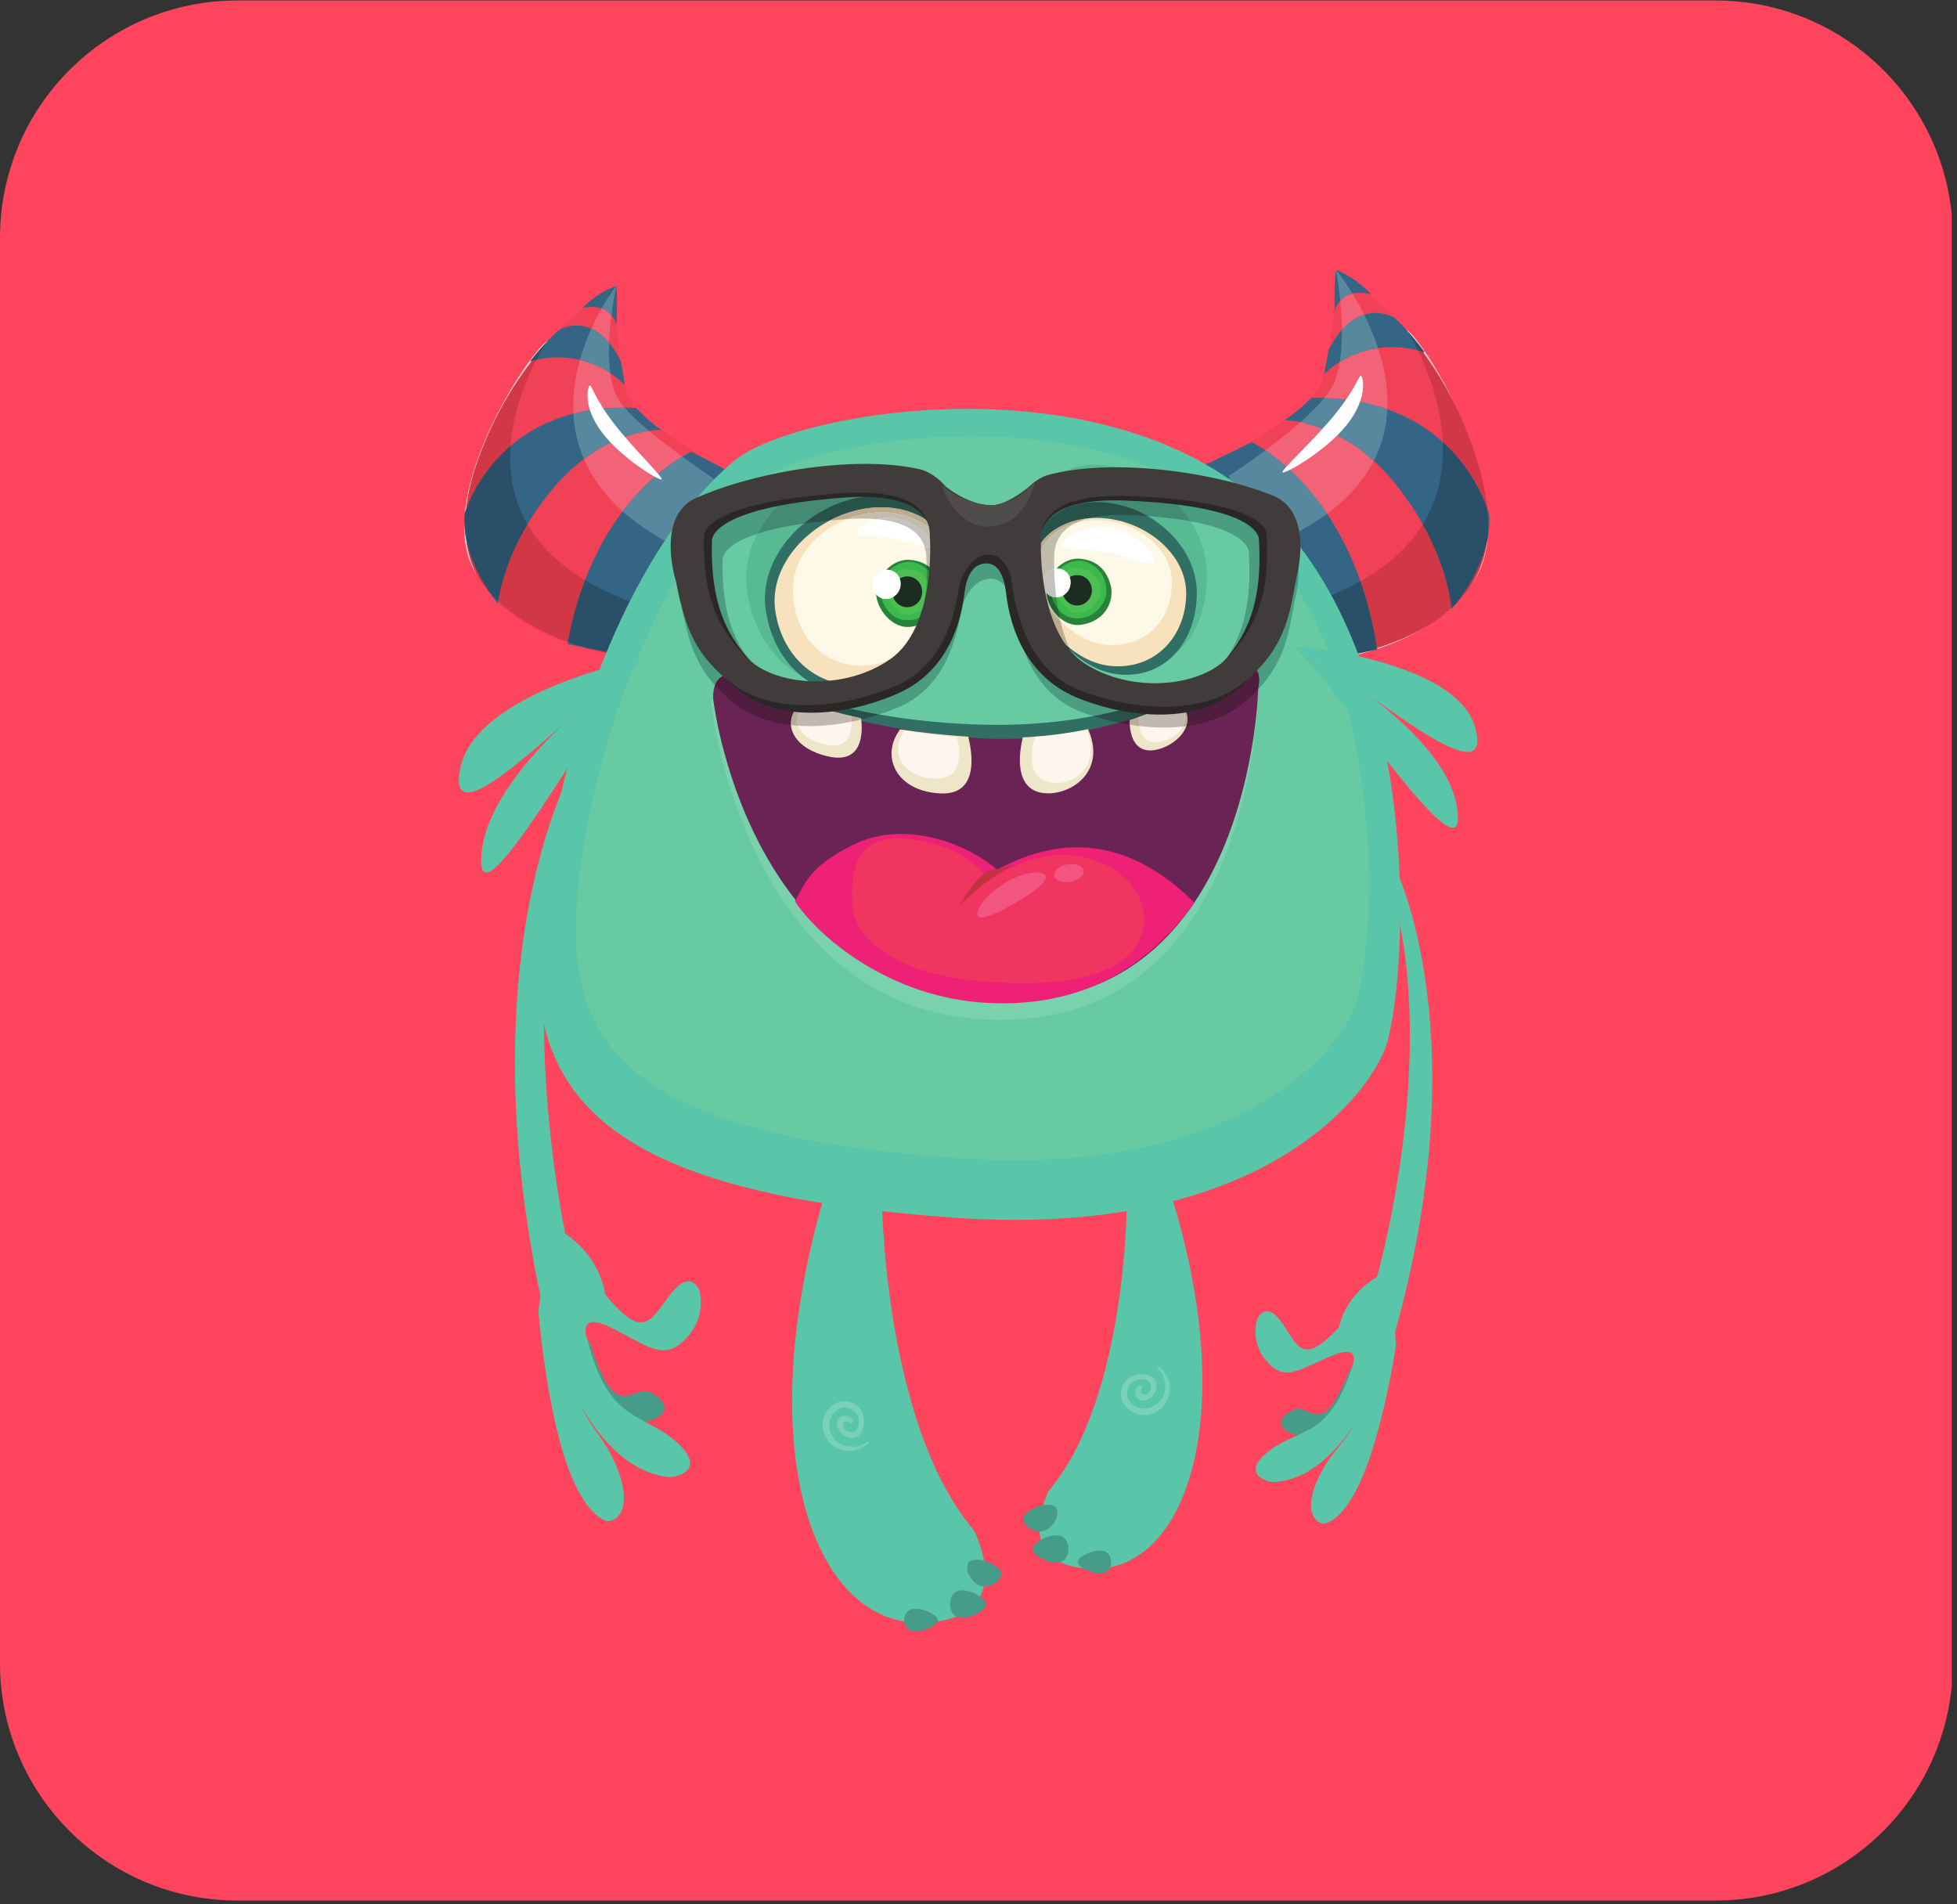<svg xmlns="http://www.w3.org/2000/svg" xmlns:xlink="http://www.w3.org/1999/xlink" width="626" zoomAndPan="magnify" viewBox="0 0 469.5 456.75" height="609" preserveAspectRatio="xMidYMid meet" version="1.2"><rect x="0" y="0" width="469.5" height="456.75" fill="#333333" stroke="none"/><defs><clipPath id="9d6309d966"><path d="M 0 0.117 L 469 0.117 L 469 455.898 L 0 455.898 Z M 0 0.117 "/></clipPath><clipPath id="70b37bcb9b"><path d="M 56.938 0.117 L 411.566 0.117 C 443.012 0.117 468.504 25.609 468.504 57.059 L 468.504 398.961 C 468.504 430.406 443.012 455.898 411.566 455.898 L 56.938 455.898 C 25.492 455.898 0 430.406 0 398.961 L 0 57.059 C 0 25.609 25.492 0.117 56.938 0.117 Z M 56.938 0.117 "/></clipPath><clipPath id="96353d06cd"><path d="M 308 95.223 L 357.32 95.223 L 357.32 146.18 L 308 146.18 Z M 308 95.223 "/></clipPath><clipPath id="2e24d731c6"><path d="M 320 64.715 L 329 64.715 L 329 75 L 320 75 Z M 320 64.715 "/></clipPath><clipPath id="d101f429e4"><path d="M 320 64.715 L 325 64.715 L 325 73 L 320 73 Z M 320 64.715 "/></clipPath><clipPath id="5b8d2848ae"><path d="M 216.941 385.719 L 225.062 385.719 L 225.062 391.367 L 216.941 391.367 Z M 216.941 385.719 "/></clipPath></defs><g id="62240b6566"><g clip-rule="nonzero" clip-path="url(#9d6309d966)"><g clip-rule="nonzero" clip-path="url(#70b37bcb9b)"><path style=" stroke:none;fill-rule:nonzero;fill:#ff445d;fill-opacity:1;" d="M 0 0.117 L 468.242 0.117 L 468.242 455.898 L 0 455.898 Z M 0 0.117 "/></g></g><path style=" stroke:none;fill-rule:nonzero;fill:#f04156;fill-opacity:1;" d="M 171.488 112.125 C 171.676 110.777 154.324 102.059 151.117 95.961 C 147.91 89.863 147.512 68.918 147.512 68.918 C 147.512 68.918 126.184 79.562 115.113 109.168 C 104.047 138.777 120.727 151.84 149.641 157.871 C 149.641 157.871 167.867 138 171.488 112.125 "/><path style=" stroke:none;fill-rule:nonzero;fill:#346584;fill-opacity:1;" d="M 165.891 108.359 C 165.891 108.359 142.719 118.133 136.133 154.508 L 159.879 159.34 C 159.879 159.34 177.223 144.117 181.02 116.266 L 165.891 108.359 "/><path style=" stroke:none;fill-rule:nonzero;fill:#346584;fill-opacity:1;" d="M 158.637 103.113 C 158.637 103.113 144.895 102.609 132.711 117.125 C 120.523 131.641 119.473 144.844 119.473 144.844 C 119.473 144.844 110.602 134.508 111.477 123.277 C 111.477 123.277 118.824 96.215 152.648 97.855 C 152.648 97.855 155.648 101.16 158.637 103.113 "/><path style=" stroke:none;fill-rule:nonzero;fill:#346584;fill-opacity:1;" d="M 149.891 92.367 C 149.25 91.691 140.77 82.848 127.184 86.695 C 127.184 86.695 131.637 81.016 134.348 79.02 C 134.348 79.02 142.988 74.125 149.027 86.863 L 149.891 92.367 "/><path style=" stroke:none;fill-rule:nonzero;fill:#346584;fill-opacity:1;" d="M 147.891 78.098 C 147.891 78.098 147.094 72.391 139.695 73.879 C 139.695 73.879 142.836 70.453 147.828 68.574 C 147.828 68.574 148.223 70.75 147.891 78.098 "/><path style=" stroke:none;fill-rule:nonzero;fill:#d0d0ce;fill-opacity:1;" d="M 111.422 124.332 C 111.125 129.012 111.785 133.371 113.848 136.977 C 114.074 137.367 114.309 137.754 114.547 138.133 C 113.145 135.48 112.23 132.543 111.859 129.285 C 111.547 127.684 111.379 126.02 111.422 124.332 M 131.355 81.695 C 127.164 84.711 113.184 105.801 111.516 123.133 C 111.574 122.945 111.691 122.574 111.879 122.059 C 112.297 118.152 113.355 113.871 115.113 109.168 C 118.602 99.84 123.109 92.395 127.645 86.57 C 127.492 86.609 127.336 86.652 127.184 86.695 C 127.184 86.695 129.031 84.336 131.074 82.125 C 131.254 81.844 131.355 81.695 131.355 81.695 "/><path style=" stroke:none;fill-rule:nonzero;fill:#d13745;fill-opacity:1;" d="M 141.059 155.512 C 142.566 155.934 144.043 156.293 145.457 156.605 C 145.484 156.543 145.508 156.48 145.535 156.422 L 141.059 155.512 M 111.859 129.285 C 112.23 132.543 113.145 135.48 114.547 138.133 C 115.332 139.375 116.199 140.539 117.133 141.637 C 115.277 138.801 112.844 134.34 111.859 129.285 M 126.535 125.777 C 121.195 134.723 119.852 142.02 119.551 144.188 C 124.355 148.754 130.355 151.863 136.23 153.973 C 137.266 148.438 138.688 143.52 140.348 139.168 C 133.719 135.188 129.324 130.594 126.535 125.777 M 128.676 86.316 C 128.336 86.395 127.992 86.477 127.645 86.57 C 123.109 92.395 118.602 99.84 115.113 109.168 C 113.355 113.871 112.297 118.152 111.879 122.059 C 112.867 119.355 115.828 112.648 122.488 106.965 C 123.094 98.527 126.293 90.93 128.676 86.316 "/><path style=" stroke:none;fill-rule:nonzero;fill:#2a4f69;fill-opacity:1;" d="M 140.348 139.168 C 138.688 143.52 137.266 148.438 136.23 153.973 C 137.855 154.559 139.477 155.066 141.059 155.512 L 145.535 156.422 C 147.254 152.273 149.109 148.211 151.086 144.285 C 146.988 142.738 143.426 141.02 140.348 139.168 "/><path style=" stroke:none;fill-rule:nonzero;fill:#2a4f69;fill-opacity:1;" d="M 122.488 106.965 C 115.828 112.648 112.867 119.355 111.879 122.059 C 111.691 122.574 111.574 122.945 111.516 123.133 C 111.48 123.535 111.445 123.934 111.422 124.332 C 111.379 126.02 111.547 127.684 111.859 129.285 C 112.844 134.34 115.277 138.801 117.133 141.637 C 117.898 142.535 118.707 143.383 119.551 144.188 C 119.852 142.02 121.195 134.723 126.535 125.777 C 122.969 119.605 122.051 113.066 122.488 106.965 "/><path style=" stroke:none;fill-rule:nonzero;fill:#2a4f69;fill-opacity:1;" d="M 131.074 82.125 C 129.031 84.336 127.184 86.695 127.184 86.695 C 127.336 86.652 127.492 86.609 127.645 86.57 C 127.992 86.477 128.336 86.395 128.676 86.316 C 129.738 84.266 130.637 82.805 131.074 82.125 "/><path style=" stroke:none;fill-rule:nonzero;fill:#f36378;fill-opacity:1;" d="M 144.336 73.984 C 143.547 75.387 142.695 77.023 141.871 78.844 C 143.25 79.449 144.699 80.484 146.109 82.168 C 146.18 80.215 146.359 78.02 146.676 75.555 C 146.148 74.934 145.398 74.344 144.336 73.984 "/><path style=" stroke:none;fill-rule:nonzero;fill:#f36378;fill-opacity:1;" d="M 155.691 103.34 C 152.305 103.836 146.395 105.367 140.082 110.094 C 141.926 114.383 144.898 118.637 149.383 122.645 C 154.945 115.281 160.637 111.301 163.668 109.527 C 160.875 107.488 158.117 105.375 155.691 103.34 M 139.125 86.344 C 138.012 90.309 137.328 94.691 137.57 99.242 C 141.145 98.32 145.184 97.781 149.734 97.781 C 149.77 97.781 149.809 97.781 149.844 97.781 C 149.117 96.941 148.539 96.156 148.145 95.441 C 147.531 94.34 146.816 92.48 146.406 89.516 C 144.605 88.332 142.152 87.07 139.125 86.344 "/><path style=" stroke:none;fill-rule:nonzero;fill:#58889e;fill-opacity:1;" d="M 163.668 109.527 C 160.637 111.301 154.945 115.281 149.383 122.645 C 152.145 125.109 155.477 127.484 159.48 129.719 C 163.133 124.211 167.098 119.207 171.359 114.934 C 168.93 113.285 166.285 111.438 163.668 109.527 "/><path style=" stroke:none;fill-rule:nonzero;fill:#58889e;fill-opacity:1;" d="M 149.734 97.781 C 145.184 97.781 141.145 98.32 137.57 99.242 C 137.758 102.801 138.516 106.461 140.082 110.094 C 146.395 105.367 152.305 103.836 155.691 103.34 C 153.336 101.363 151.293 99.465 149.844 97.781 C 149.809 97.781 149.77 97.781 149.734 97.781 "/><path style=" stroke:none;fill-rule:nonzero;fill:#58889e;fill-opacity:1;" d="M 141.871 78.844 C 140.859 81.086 139.891 83.617 139.125 86.344 C 142.152 87.07 144.605 88.332 146.406 89.516 C 146.137 87.574 145.996 85.156 146.109 82.168 C 144.699 80.484 143.25 79.449 141.871 78.844 "/><path style=" stroke:none;fill-rule:nonzero;fill:#58889e;fill-opacity:1;" d="M 147.828 68.574 C 147.828 68.574 146.254 70.594 144.336 73.984 C 145.398 74.344 146.148 74.934 146.676 75.555 C 146.953 73.434 147.328 71.113 147.828 68.574 "/><path style=" stroke:none;fill-rule:nonzero;fill:#fdfefd;fill-opacity:1;" d="M 141.441 92.5 C 140.961 92.926 139.766 97.668 144.535 103.875 C 149.305 110.082 158.234 115.406 158.719 114.977 C 159.203 114.551 151.984 107.695 147.215 101.488 C 142.445 95.281 141.926 92.07 141.441 92.5 "/><path style=" stroke:none;fill-rule:nonzero;fill:#f04156;fill-opacity:1;" d="M 294.301 109.871 C 294.141 108.445 312.699 99.82 316.258 93.496 C 319.82 87.172 320.844 65.082 320.844 65.082 C 320.844 65.082 343.039 77.023 353.863 108.629 C 364.684 140.234 346.715 153.461 316.031 158.863 C 316.031 158.863 297.375 137.293 294.301 109.871 "/><path style=" stroke:none;fill-rule:nonzero;fill:#346584;fill-opacity:1;" d="M 300.312 106.086 C 300.312 106.086 324.48 117.168 330.383 155.766 L 316.031 158.863 C 316.031 158.863 287.328 143.434 284.125 113.926 L 300.312 106.086 "/><g clip-rule="nonzero" clip-path="url(#96353d06cd)"><path style=" stroke:none;fill-rule:nonzero;fill:#346584;fill-opacity:1;" d="M 308.117 100.789 C 308.117 100.789 322.633 100.719 335.07 116.438 C 347.508 132.156 348.234 146.121 348.234 146.121 C 348.234 146.121 357.891 135.512 357.293 123.637 C 357.293 123.637 350.32 94.84 314.59 95.441 C 314.59 95.441 311.328 98.832 308.117 100.789 "/></g><path style=" stroke:none;fill-rule:nonzero;fill:#346584;fill-opacity:1;" d="M 317.66 89.746 C 318.352 89.051 327.555 80.004 341.777 84.516 C 341.777 84.516 337.242 78.375 334.441 76.18 C 334.441 76.18 325.465 70.727 318.727 83.965 L 317.66 89.746 "/><g clip-rule="nonzero" clip-path="url(#2e24d731c6)"><path style=" stroke:none;fill-rule:nonzero;fill:#346584;fill-opacity:1;" d="M 320.176 74.758 C 320.176 74.758 321.184 68.762 328.945 70.578 C 328.945 70.578 325.73 66.855 320.52 64.715 C 320.52 64.715 320.039 66.992 320.176 74.758 "/></g><path style=" stroke:none;fill-rule:nonzero;fill:#d0d0ce;fill-opacity:1;" d="M 337.52 79.102 C 337.52 79.102 337.621 79.262 337.801 79.566 C 339.891 81.965 341.777 84.516 341.777 84.516 C 341.617 84.465 341.453 84.414 341.293 84.367 C 344.234 88.375 347.145 93.082 349.75 98.539 C 345.273 88.781 339.945 80.961 337.52 79.102 "/><path style=" stroke:none;fill-rule:nonzero;fill:#d13745;fill-opacity:1;" d="M 340.211 84.07 C 342.594 89.012 345.754 97.133 346.148 106.059 C 352.73 112.02 355.695 118.871 356.777 121.965 C 355.953 114.188 353.09 105.824 349.75 98.539 C 347.145 93.082 344.234 88.375 341.293 84.367 C 340.93 84.258 340.566 84.16 340.211 84.07 "/><path style=" stroke:none;fill-rule:nonzero;fill:#d0d0ce;fill-opacity:1;" d="M 329.605 155.93 L 325.766 156.762 C 325.797 156.844 325.828 156.93 325.859 157.012 C 327.051 156.703 328.305 156.344 329.605 155.93 M 343.246 149.641 C 339.559 151.957 335.219 153.863 330.332 155.43 C 330.344 155.516 330.359 155.598 330.371 155.684 C 334.531 154.305 339.074 152.363 343.246 149.641 "/><path style=" stroke:none;fill-rule:nonzero;fill:#d13745;fill-opacity:1;" d="M 341.332 125.77 C 338.254 130.762 333.48 135.461 326.375 139.441 C 328.027 144.148 329.398 149.457 330.332 155.43 C 335.219 153.863 339.559 151.957 343.246 149.641 C 344.984 148.504 346.656 147.234 348.211 145.812 C 348.062 144.156 347.07 136.031 341.332 125.77 "/><path style=" stroke:none;fill-rule:nonzero;fill:#2a4f69;fill-opacity:1;" d="M 326.375 139.441 C 324.262 140.625 321.938 141.746 319.395 142.793 C 321.836 147.266 323.949 151.953 325.766 156.762 L 329.605 155.93 C 329.859 155.852 330.113 155.77 330.371 155.684 C 330.359 155.598 330.344 155.516 330.332 155.43 C 329.398 149.457 328.027 144.148 326.375 139.441 "/><path style=" stroke:none;fill-rule:nonzero;fill:#d0d0ce;fill-opacity:1;" d="M 356.898 129.074 C 356.844 129.375 356.781 129.672 356.715 129.965 C 356.109 134.238 354.625 137.953 352.379 141.188 C 353.113 140.184 353.789 139.129 354.395 138.008 C 355.836 135.355 356.625 132.324 356.898 129.074 "/><path style=" stroke:none;fill-rule:nonzero;fill:#d13745;fill-opacity:1;" d="M 356.715 129.965 C 355.262 136.453 351.551 141.922 349.555 144.512 C 350.566 143.48 351.512 142.371 352.379 141.188 C 354.625 137.953 356.109 134.238 356.715 129.965 "/><path style=" stroke:none;fill-rule:nonzero;fill:#2a4f69;fill-opacity:1;" d="M 346.148 106.059 C 346.434 112.508 345.273 119.379 341.332 125.77 C 347.07 136.031 348.062 144.156 348.211 145.812 C 348.668 145.395 349.117 144.961 349.555 144.512 C 351.551 141.922 355.262 136.453 356.715 129.965 C 356.781 129.672 356.844 129.375 356.898 129.074 C 357.094 126.797 357.035 124.41 356.777 121.965 C 355.695 118.871 352.73 112.02 346.148 106.059 "/><path style=" stroke:none;fill-rule:nonzero;fill:#2a4f69;fill-opacity:1;" d="M 337.801 79.566 C 338.242 80.297 339.148 81.867 340.211 84.07 C 340.566 84.16 340.93 84.258 341.293 84.367 C 341.453 84.414 341.617 84.465 341.777 84.516 C 341.777 84.516 339.891 81.965 337.801 79.566 "/><path style=" stroke:none;fill-rule:nonzero;fill:#f36378;fill-opacity:1;" d="M 311.977 101.277 C 309.281 103.672 306.305 106.012 303.598 108.02 C 307.121 110.387 312.949 115.113 318.383 123.25 C 323.742 119.301 327.328 114.992 329.586 110.555 C 322.766 104.383 316.035 102.113 311.977 101.277 M 330.609 83.496 C 326.742 84.055 323.625 85.492 321.414 86.855 C 320.898 89.965 320.086 91.906 319.41 93.047 C 318.949 93.824 318.371 94.633 317.699 95.465 C 323.527 95.652 328.531 96.648 332.824 98.168 C 333.062 93.027 332.094 88.012 330.609 83.496 M 324.465 70.422 C 323.113 70.738 322.176 71.398 321.531 72.113 C 321.797 74.727 321.922 77.047 321.941 79.109 C 323.746 77.074 325.582 75.992 327.273 75.473 C 326.328 73.582 325.359 71.883 324.465 70.422 "/><path style=" stroke:none;fill-rule:nonzero;fill:#58889e;fill-opacity:1;" d="M 303.598 108.02 C 298.805 111.582 294.863 114.117 294.863 114.117 C 294.898 114.41 294.938 114.695 294.973 114.98 C 298.551 117.441 301.926 120.219 305.047 123.336 C 306.691 124.98 308.254 126.695 309.738 128.477 C 313.031 126.828 315.898 125.078 318.383 123.25 C 312.949 115.113 307.121 110.387 303.598 108.02 "/><path style=" stroke:none;fill-rule:nonzero;fill:#58889e;fill-opacity:1;" d="M 317.699 95.465 C 316.172 97.344 314.168 99.328 311.977 101.277 C 316.035 102.113 322.766 104.383 329.586 110.555 C 331.672 106.469 332.633 102.277 332.824 98.168 C 328.531 96.648 323.527 95.652 317.699 95.465 "/><path style=" stroke:none;fill-rule:nonzero;fill:#58889e;fill-opacity:1;" d="M 327.273 75.473 C 325.582 75.992 323.746 77.074 321.941 79.109 C 321.973 82.266 321.758 84.812 321.414 86.855 C 323.625 85.492 326.742 84.055 330.609 83.496 C 329.652 80.582 328.477 77.875 327.273 75.473 "/><g clip-rule="nonzero" clip-path="url(#d101f429e4)"><path style=" stroke:none;fill-rule:nonzero;fill:#58889e;fill-opacity:1;" d="M 320.52 64.715 C 320.973 67.406 321.305 69.867 321.531 72.113 C 322.176 71.398 323.113 70.738 324.465 70.422 C 322.277 66.852 320.52 64.715 320.52 64.715 "/></g><path style=" stroke:none;fill-rule:nonzero;fill:#fdfefd;fill-opacity:1;" d="M 326.562 90.168 C 327.062 90.633 328.188 95.672 322.977 102.066 C 317.766 108.453 308.188 113.777 307.691 113.309 C 307.195 112.84 315.004 105.848 320.215 99.461 C 325.43 93.066 326.066 89.699 326.562 90.168 "/><path style=" stroke:none;fill-rule:nonzero;fill:#59c6a9;fill-opacity:1;" d="M 270.32 288.766 C 270.32 288.766 270.32 335.512 251.605 357.609 C 251.605 357.609 242.188 375.555 261.812 376.309 C 283.93 377.156 297.539 341.461 281.379 287.914 C 281.379 287.914 272.871 283.668 270.32 288.766 "/><path style=" stroke:none;fill-rule:nonzero;fill:#449c89;fill-opacity:1;" d="M 258.516 374.688 C 258.516 375.801 261.605 377.434 263.828 377.434 C 266.055 377.434 266.578 375.801 266.578 374.688 C 266.578 373.574 266.055 371.941 263.828 371.941 C 261.605 371.941 258.516 373.574 258.516 374.688 "/><path style=" stroke:none;fill-rule:nonzero;fill:#449c89;fill-opacity:1;" d="M 247.703 371.578 C 247.703 372.91 251 374.871 253.379 374.871 C 255.758 374.871 256.316 372.91 256.316 371.578 C 256.316 370.242 255.758 368.277 253.379 368.277 C 251 368.277 247.703 370.242 247.703 371.578 "/><path style=" stroke:none;fill-rule:nonzero;fill:#449c89;fill-opacity:1;" d="M 245.504 364.25 C 245.504 365.586 247.156 367.363 249.539 367.363 C 251.914 367.363 253.66 364.484 253.66 363.152 C 253.66 361.816 253.562 360.953 251.184 360.953 C 248.801 360.953 245.504 362.918 245.504 364.25 "/><path style=" stroke:none;fill-rule:nonzero;fill:#79d1b8;fill-opacity:1;" d="M 277.879 327.746 C 277.727 327.746 277.605 327.977 277.738 328.105 C 279.672 330.051 280.422 333.879 278.156 336.25 C 277.199 337.25 275.773 337.844 274.406 337.844 C 273.613 337.844 272.844 337.645 272.191 337.207 C 271.43 336.695 270.754 336.016 270.508 335.082 C 270.055 333.402 271.09 331.301 273.008 330.949 C 273.266 330.902 273.559 330.871 273.855 330.871 C 275.059 330.871 276.375 331.348 276.051 332.887 C 275.91 333.941 275.457 334.469 274.695 334.469 C 274.438 334.469 274.145 334.41 273.812 334.289 C 273.77 334.129 273.73 333.965 273.688 333.812 C 273.609 333.5 273.668 333.207 273.863 332.918 C 274.094 332.766 273.953 332.484 273.758 332.441 C 273.668 332.426 273.586 332.414 273.504 332.414 C 272.312 332.414 272.16 334.465 272.723 335.223 C 273.137 335.785 273.664 336.012 274.215 336.012 C 275.434 336.012 276.754 334.895 277.191 333.746 C 278.219 331.031 276.219 329.664 273.941 329.664 C 272.09 329.664 270.051 330.57 269.316 332.391 C 267.777 336.184 270.953 339.43 274.492 339.43 C 275.066 339.43 275.652 339.344 276.23 339.16 C 278.805 338.352 280.359 336.266 280.641 333.617 C 280.898 331.18 279.648 329.258 277.992 327.793 C 277.953 327.758 277.914 327.746 277.879 327.746 "/><path style=" stroke:none;fill-rule:nonzero;fill:#59c6a9;fill-opacity:1;" d="M 211.512 285.613 C 211.512 285.613 211.512 340.961 233.668 367.125 C 233.668 367.125 244.816 388.367 221.586 389.262 C 195.398 390.266 179.285 348.004 198.418 284.605 C 198.418 284.605 208.492 279.574 211.512 285.613 "/><g clip-rule="nonzero" clip-path="url(#5b8d2848ae)"><path style=" stroke:none;fill-rule:nonzero;fill:#449c89;fill-opacity:1;" d="M 225.008 388.625 C 225.008 389.734 221.918 391.367 219.691 391.367 C 217.465 391.367 216.941 389.734 216.941 388.625 C 216.941 387.512 217.465 385.875 219.691 385.875 C 221.918 385.875 225.008 387.512 225.008 388.625 "/></g><path style=" stroke:none;fill-rule:nonzero;fill:#449c89;fill-opacity:1;" d="M 236.551 384.777 C 236.551 386.113 233.254 388.074 230.875 388.074 C 228.496 388.074 227.941 386.113 227.941 384.777 C 227.941 383.441 228.496 381.48 230.875 381.48 C 233.254 381.48 236.551 383.441 236.551 384.777 "/><path style=" stroke:none;fill-rule:nonzero;fill:#449c89;fill-opacity:1;" d="M 240.219 377.449 C 240.219 378.789 238.566 380.562 236.188 380.562 C 233.805 380.562 232.062 377.688 232.062 376.355 C 232.062 375.02 232.16 374.156 234.539 374.156 C 236.918 374.156 240.219 376.117 240.219 377.449 "/><path style=" stroke:none;fill-rule:nonzero;fill:#79d1b8;fill-opacity:1;" d="M 202.625 336.117 C 199.543 336.117 196.957 339.227 197.422 342.57 C 197.785 345.242 199.582 347.129 202.141 347.855 C 202.684 348.008 203.215 348.078 203.73 348.078 C 205.453 348.078 207.008 347.297 208.336 346.234 C 208.492 346.105 208.344 345.895 208.176 345.895 C 208.141 345.895 208.102 345.906 208.066 345.934 C 207.066 346.633 205.73 347.039 204.387 347.039 C 202.723 347.039 201.047 346.418 199.965 344.965 C 198.664 343.207 198.555 340.469 200.039 338.93 C 200.668 338.266 201.449 337.715 202.414 337.629 C 202.504 337.617 202.598 337.613 202.688 337.613 C 204.34 337.613 206.047 338.945 206.066 340.793 C 206.086 341.926 205.633 343.609 204.348 343.609 C 204.137 343.609 203.902 343.566 203.641 343.461 C 202.281 343.031 201.945 342.219 202.637 341.02 C 202.801 341 202.969 340.988 203.133 340.973 C 203.16 340.973 203.188 340.973 203.219 340.973 C 203.5 340.973 203.754 341.078 203.98 341.305 C 204.027 341.41 204.113 341.453 204.199 341.453 C 204.309 341.453 204.426 341.379 204.469 341.273 C 204.891 340.23 203.648 339.633 202.652 339.633 C 202.363 339.633 202.098 339.684 201.898 339.785 C 199.898 340.789 201.062 343.531 202.598 344.438 C 203.242 344.816 203.832 344.98 204.359 344.98 C 207.555 344.98 208.465 338.887 205.27 336.91 C 204.387 336.359 203.484 336.117 202.625 336.117 "/><path style=" stroke:none;fill-rule:nonzero;fill:#449c89;fill-opacity:1;" d="M 156.973 334.508 C 151.789 330.914 148.387 342.484 142.172 324.129 C 142.172 324.129 141.59 323.066 141.684 322.262 C 141.594 322.168 141.5 322.09 141.418 321.98 C 140.551 320.887 139.883 320.488 139.375 320.668 C 139.105 321.074 138.832 321.473 138.555 321.875 C 138.422 322.348 138.328 322.938 138.273 323.648 C 138.195 324.684 138.203 325.711 138.277 326.734 C 140.035 333.855 146.727 343.883 156.453 340.598 C 157.648 340.191 162.148 338.102 156.973 334.508 "/><path style=" stroke:none;fill-rule:nonzero;fill:#59c6a9;fill-opacity:1;" d="M 161.988 345.637 C 154 338.746 145.906 341.219 140.918 321.336 C 140.918 321.336 138.07 314.191 146.789 318.543 C 155.508 322.891 159.07 326.594 164.414 321.254 C 169.754 315.922 167.793 309.598 167.793 309.598 C 167.793 309.598 165.867 304.121 160.984 310.293 C 156.105 316.465 154.621 322.07 145.184 310.496 C 145.184 310.496 144.418 301.988 135.637 295.93 C 135.637 295.93 121.012 229.062 140.973 183.02 L 138.379 182.27 C 138.379 182.27 110.723 228.191 130.906 316.613 C 130.906 316.613 139.562 351.699 160.172 354.297 C 162.371 354.574 169.973 352.523 161.988 345.637 "/><path style=" stroke:none;fill-rule:nonzero;fill:#59c6a9;fill-opacity:1;" d="M 147.656 351.203 C 142.602 339.414 136.371 342.516 135.035 310.34 C 135.035 310.34 134.719 307.402 135.148 305.465 C 135.074 305.184 134.992 304.938 134.926 304.625 C 134.273 301.434 133.59 300.074 132.895 300.223 C 132.398 301.074 131.898 301.914 131.398 302.75 C 131.047 303.844 130.703 305.25 130.355 306.969 C 129.859 309.48 129.469 312.02 129.16 314.582 C 130.785 331.711 135.012 360.445 145.316 364.809 C 146.898 365.473 152.715 363 147.656 351.203 "/><path style=" stroke:none;fill-rule:nonzero;fill:#449c89;fill-opacity:1;" d="M 309.645 338.527 C 314.34 335.703 316.633 345.93 323.07 330.367 C 323.07 330.367 323.637 329.484 323.598 328.781 C 323.684 328.707 323.766 328.641 323.848 328.555 C 324.66 327.648 325.266 327.348 325.695 327.527 C 325.902 327.895 326.117 328.258 326.332 328.625 C 326.422 329.043 326.469 329.559 326.477 330.176 C 326.484 331.078 326.418 331.969 326.297 332.852 C 324.367 338.922 317.992 347.238 309.746 343.836 C 308.73 343.418 304.945 341.352 309.645 338.527 "/><path style=" stroke:none;fill-rule:nonzero;fill:#59c6a9;fill-opacity:1;" d="M 304.66 347.891 C 311.98 342.371 318.852 344.977 324.312 328.023 C 324.312 328.023 327.191 321.992 319.387 325.266 C 311.578 328.539 308.277 331.543 303.949 326.613 C 299.621 321.684 301.684 316.312 301.684 316.312 C 301.684 316.312 303.668 311.676 307.547 317.305 C 311.426 322.934 312.395 327.879 321.234 318.375 C 321.234 318.375 322.383 311.043 330.344 306.297 C 330.344 306.297 346.84 249.152 332.164 208.094 L 334.457 207.594 C 334.457 207.594 355.809 248.984 333.266 324.496 C 333.266 324.496 323.758 354.426 305.738 355.504 C 303.82 355.617 297.344 353.41 304.66 347.891 "/><path style=" stroke:none;fill-rule:nonzero;fill:#59c6a9;fill-opacity:1;" d="M 316.77 353.535 C 321.824 343.594 327.051 346.645 330.047 318.824 C 330.047 318.824 330.484 316.293 330.223 314.59 C 330.301 314.348 330.391 314.141 330.465 313.871 C 331.211 311.145 331.879 310.008 332.48 310.176 C 332.855 310.941 333.242 311.699 333.629 312.449 C 333.871 313.418 334.094 314.656 334.293 316.168 C 334.582 318.375 334.777 320.598 334.895 322.836 C 332.508 337.594 327.203 362.27 318.023 365.461 C 316.609 365.953 311.707 363.473 316.77 353.535 "/><path style=" stroke:none;fill-rule:nonzero;fill:#59c6a9;fill-opacity:1;" d="M 129.688 241.633 C 134.148 269.848 157.922 287.168 229.258 292.121 C 300.59 297.07 327.34 264.402 332.293 251.531 C 337.246 238.664 343.191 161.449 305.047 123.336 C 266.902 85.227 190.871 98.402 176.25 110.469 C 142.074 138.684 125.23 213.422 129.688 241.633 "/><path style=" stroke:none;fill-rule:nonzero;fill:#68caa3;fill-opacity:1;" d="M 162.242 139.156 C 144.055 169.848 135.707 213.492 138.848 232.777 C 142.941 257.957 164.793 273.418 230.336 277.836 C 234.887 278.141 239.246 278.289 243.41 278.289 C 299.203 278.289 320.773 252.297 325.008 241.613 C 329 231.547 333.688 177.379 311.199 141.246 C 310.93 143 310.602 144.152 310.602 144.152 C 309.191 151.629 308.367 158.355 301.906 165.301 C 301.648 175 297.781 244.652 239.934 244.652 C 239.051 244.652 238.145 244.637 237.238 244.605 C 178.609 242.477 170.52 168.434 170.52 168.434 C 170.703 168.012 170.895 167.633 171.086 167.301 C 171.086 166.094 171.246 165.145 171.516 164.398 C 165.922 158.121 164.898 151.82 163.34 144.887 C 163.34 144.887 162.543 142.398 162.242 139.156 M 237.715 138.816 C 233.836 138.816 231.691 142.824 230.684 145.559 C 229.5 154.492 225.988 165.02 215.973 169.453 C 214.469 170.117 212.75 170.777 210.875 171.387 C 218.621 172.758 227.562 173.73 237.602 173.871 C 238.203 173.879 238.805 173.883 239.402 173.883 C 247.93 173.883 255.59 173.047 262.309 171.773 C 261.066 171.371 259.906 170.953 258.852 170.531 C 247.344 165.906 243.895 153.18 242.84 143.73 C 241.996 141.488 240.453 138.875 237.832 138.816 C 237.793 138.816 237.754 138.816 237.715 138.816 M 181.688 128.035 C 172.84 130.918 173.367 134.246 173.367 134.246 C 172.996 148.898 177.105 156.059 183.129 162.055 C 186.266 165.172 191.73 166.98 197.652 166.98 C 199.48 166.98 201.352 166.809 203.215 166.445 C 198.934 166.156 195.055 164.523 191.883 161.855 C 185.414 158.379 180.656 151.184 179.277 142.066 C 178.527 137.152 179.504 132.316 181.688 128.035 M 285.691 125.055 C 287.992 128.766 289.406 132.988 289.52 137.379 C 289.734 145.992 286.773 153.105 281.754 157.004 C 278.82 160.066 274.84 161.867 270.211 161.867 C 269.535 161.867 268.848 161.828 268.145 161.75 C 264.066 161.293 260.129 159.137 256.781 156.043 C 258.062 158.766 259.762 161.18 262.023 162.852 C 266.41 166.102 271.668 167.531 276.625 167.531 C 277.219 167.531 277.809 167.512 278.387 167.473 C 284.098 165.461 288.457 163.359 291.344 161.789 C 296.852 155.363 300.492 147.773 299.629 132.621 C 299.629 132.621 300.176 127.727 285.691 125.055 M 232.914 104.664 C 209.297 104.664 188.371 110.312 181.633 115.715 C 178.824 117.965 176.145 120.547 173.594 123.402 C 178.199 121.805 183.297 120.469 188.512 119.48 C 191.91 116.602 195.992 114.496 200.367 113.531 C 202.102 113.148 203.852 112.961 205.574 112.957 C 210.906 112.957 215.992 114.789 219.688 118.449 C 220.348 118.574 220.992 118.711 221.617 118.863 C 221.617 118.863 223.773 119.402 226.051 121.449 L 226.035 121.336 C 226.031 121.316 226.027 121.297 226.027 121.277 L 226.035 121.336 C 226.047 121.383 226.07 121.438 226.105 121.5 C 226.504 121.863 226.906 122.27 227.297 122.727 C 229.457 124.523 234.012 127.211 238.203 127.211 C 238.262 127.211 238.316 127.211 238.371 127.207 C 241.43 127.156 245.273 124.383 246.992 123.016 C 249.086 115.426 255.562 111.477 262.934 111.477 C 263.938 111.477 264.953 111.547 265.98 111.695 C 271.387 112.469 276.648 115.195 280.82 119.121 C 284.902 119.617 288.969 120.328 292.852 121.227 C 275.852 108.906 253.375 104.664 232.914 104.664 "/><path style=" stroke:none;fill-rule:nonzero;fill:#59c6a9;fill-opacity:1;" d="M 153.879 158.27 C 151.789 158.277 114.637 166.379 110.555 183.727 C 106.27 201.934 131.375 176.488 145.254 164.797 C 148.551 162.02 151.223 160.02 152.73 159.57 L 153.879 158.27 "/><path style=" stroke:none;fill-rule:nonzero;fill:#59c6a9;fill-opacity:1;" d="M 153.305 158.918 C 153.305 158.918 115.281 184.539 115.438 206.664 C 115.539 221.066 142.215 172.402 153.305 158.918 "/><path style=" stroke:none;fill-rule:nonzero;fill:#59c6a9;fill-opacity:1;" d="M 310.512 155.133 C 312.566 154.93 349.293 158.703 353.844 174.32 C 358.617 190.711 333.176 169.715 319.188 160.301 C 315.863 158.062 313.176 156.484 311.68 156.219 L 310.512 155.133 "/><path style=" stroke:none;fill-rule:nonzero;fill:#59c6a9;fill-opacity:1;" d="M 311.098 155.676 C 311.098 155.676 349.227 175.543 349.766 196 C 350.117 209.316 322.41 167.023 311.098 155.676 "/><path style=" stroke:none;fill-rule:nonzero;fill:#58ba94;fill-opacity:1;" d="M 192.797 125.613 C 188.016 126.305 184.406 127.152 181.688 128.035 C 179.504 132.316 178.527 137.152 179.277 142.066 C 180.656 151.184 185.414 158.379 191.883 161.855 C 187.633 158.285 184.656 152.863 183.707 146.344 C 182.562 138.539 186.465 130.859 192.797 125.613 M 205.574 112.957 C 203.852 112.961 202.102 113.148 200.367 113.531 C 195.992 114.496 191.91 116.602 188.512 119.48 C 195.168 118.215 202.023 117.508 208.316 117.508 C 212.414 117.508 216.277 117.809 219.688 118.449 C 215.992 114.789 210.906 112.957 205.574 112.957 "/><path style=" stroke:none;fill-rule:nonzero;fill:#58ba94;fill-opacity:1;" d="M 275.34 123.797 C 282.102 127.684 287.082 134.52 287.129 142.051 C 287.164 148.172 285.168 153.441 281.754 157.004 C 286.773 153.105 289.734 145.992 289.52 137.379 C 289.406 132.988 287.992 128.766 285.691 125.055 C 282.855 124.531 279.445 124.094 275.34 123.797 M 262.934 111.477 C 255.562 111.477 249.086 115.426 246.992 123.016 C 247.008 123.004 247.023 122.992 247.039 122.98 C 249.27 120.793 251.457 120.164 251.457 120.164 C 256.07 118.887 261.719 118.297 267.777 118.297 C 271.996 118.297 276.418 118.582 280.82 119.121 C 276.648 115.195 271.387 112.469 265.98 111.695 C 264.953 111.547 263.938 111.477 262.934 111.477 "/><path style=" stroke:none;fill-rule:nonzero;fill:#316e63;fill-opacity:1;" d="M 175.887 160.043 C 175.887 160.043 198.359 173.328 237.602 173.871 C 274.297 174.375 295.504 159.293 295.504 159.293 L 297.594 162.477 L 292.133 169.574 L 220.949 188.746 L 174.188 163.742 L 175.887 160.043 "/><path style=" stroke:none;fill-rule:nonzero;fill:#7ad1ad;fill-opacity:1;" d="M 301.906 165.301 C 301.887 165.32 301.867 165.344 301.848 165.363 C 301.723 168.949 300.332 195.953 286.523 216.508 C 286.543 216.527 286.559 216.543 286.578 216.562 C 286.18 217.109 285.77 217.652 285.352 218.199 C 279.734 226.008 272.215 232.727 262.141 236.625 C 256.016 239.145 248.891 240.668 240.547 240.668 C 239.332 240.668 238.094 240.637 236.828 240.57 C 213.438 239.348 196.336 224.727 190.711 216.18 C 190.77 216.082 190.828 215.984 190.883 215.887 C 174.129 194.77 171.09 167.566 171.09 167.566 C 171.086 167.477 171.086 167.387 171.086 167.301 C 170.895 167.633 170.703 168.012 170.52 168.434 C 170.52 168.434 178.609 242.477 237.238 244.605 C 238.145 244.637 239.051 244.652 239.934 244.652 C 297.781 244.652 301.648 175 301.906 165.301 "/><path style=" stroke:none;fill-rule:nonzero;fill:#692455;fill-opacity:1;" d="M 171.09 167.566 C 171.09 167.566 178.75 236.18 236.855 240.055 C 300.461 244.297 301.859 164.965 301.859 164.965 C 301.859 164.965 302.824 161.441 300.863 160.133 C 298.363 158.465 296.789 160.391 296.789 160.391 C 296.789 160.391 270.797 179.578 234.02 177.012 C 197.242 174.445 177.094 162.039 177.094 162.039 C 177.094 162.039 170.934 159.914 171.09 167.566 "/><path style=" stroke:none;fill-rule:nonzero;fill:#efe6ca;fill-opacity:1;" d="M 247.543 189.285 C 252.801 192.762 266.473 187.281 261.035 174.902 C 256.277 175.902 251.023 176.633 245.371 176.879 C 244.52 180.531 243.746 186.77 247.543 189.285 "/><path style=" stroke:none;fill-rule:nonzero;fill:#fdf6ef;fill-opacity:1;" d="M 249.812 186.859 C 254.965 190.008 264.863 185.312 260.676 175.105 C 256.793 175.781 251.781 176.598 248.281 176.723 C 247.52 179.664 246.676 184.941 249.812 186.859 "/><path style=" stroke:none;fill-rule:nonzero;fill:#ee2176;fill-opacity:1;" d="M 236.828 240.57 C 262.344 241.902 277.133 229.48 286.578 216.562 C 267.289 197.266 249.406 203.078 239.191 208.637 C 233.848 203.68 218.02 195.859 204.391 202.781 C 193.809 208.164 193.246 211.977 190.711 216.18 C 196.336 224.727 213.438 239.348 236.828 240.57 "/><path style=" stroke:none;fill-rule:nonzero;fill:#f03560;fill-opacity:1;" d="M 235.477 220.086 C 234.961 220.086 234.617 219.918 234.492 219.551 C 234 218.109 237.027 214.125 241.551 211.527 C 244.27 209.965 246.91 209.262 248.688 209.258 C 249.867 209.258 250.668 209.57 250.863 210.145 C 251.355 211.582 247.848 214.145 243.324 216.746 C 239.961 218.676 236.984 220.086 235.477 220.086 M 255.824 211.641 C 254.277 211.641 253.047 210.992 252.914 210.012 C 252.75 208.84 254.207 207.637 256.164 207.324 C 256.477 207.273 256.785 207.254 257.082 207.254 C 258.633 207.254 259.863 207.902 260 208.883 C 260.164 210.055 258.707 211.258 256.75 211.566 C 256.434 211.617 256.121 211.641 255.824 211.641 M 215.363 201.082 C 205.117 201.082 204.043 209.48 204.484 216.98 C 204.965 225.102 214.488 233.941 237.238 235.523 C 240.188 235.73 242.91 235.824 245.414 235.824 C 270.219 235.824 273.902 226.441 274.422 221.555 C 275.172 214.461 268.684 206.207 256.68 205.141 C 256.105 205.09 255.527 205.062 254.941 205.062 C 248.797 205.062 242.117 207.797 237.102 211.375 C 234.316 206.199 226.582 202 217.25 201.172 C 216.59 201.113 215.961 201.086 215.363 201.082 "/><path style=" stroke:none;fill-rule:nonzero;fill:#c0333f;fill-opacity:1;" d="M 230.184 217.312 C 230.184 217.312 236.73 210.398 243.508 207.383 L 238.242 208.723 C 238.242 208.723 235.219 208.195 230.184 217.312 "/><path style=" stroke:none;fill-rule:nonzero;fill:#f2557f;fill-opacity:1;" d="M 257.082 207.254 C 256.785 207.254 256.477 207.273 256.164 207.324 C 254.207 207.637 252.75 208.84 252.914 210.012 C 253.047 210.992 254.277 211.641 255.824 211.641 C 256.121 211.641 256.434 211.617 256.75 211.566 C 258.707 211.258 260.164 210.055 260 208.883 C 259.863 207.902 258.633 207.254 257.082 207.254 "/><path style=" stroke:none;fill-rule:nonzero;fill:#f2557f;fill-opacity:1;" d="M 248.688 209.258 C 246.91 209.262 244.27 209.965 241.551 211.527 C 237.027 214.125 234 218.109 234.492 219.551 C 234.617 219.918 234.961 220.086 235.477 220.086 C 236.984 220.086 239.961 218.676 243.324 216.746 C 247.848 214.145 251.355 211.582 250.863 210.145 C 250.668 209.57 249.867 209.258 248.688 209.258 "/><path style=" stroke:none;fill-rule:nonzero;fill:#efe6ca;fill-opacity:1;" d="M 274.93 179.918 C 279.617 180.879 289.16 174.426 282.707 168.016 C 279.227 169.703 275.305 171.336 270.996 172.754 C 271.004 175.199 271.543 179.223 274.93 179.918 "/><path style=" stroke:none;fill-rule:nonzero;fill:#fdf6ef;fill-opacity:1;" d="M 276.242 177.91 C 280.785 178.695 287.562 173.578 282.469 168.223 C 279.602 169.512 275.883 171.141 273.211 172.004 C 273.16 173.992 273.469 177.434 276.242 177.91 "/><path style=" stroke:none;fill-rule:nonzero;fill:#efe6ca;fill-opacity:1;" d="M 198.996 181.512 C 207.152 183.203 206.977 175.445 206.59 172.285 C 201.312 171.113 196.559 169.848 192.352 168.586 C 187.328 172.66 189.586 179.562 198.996 181.512 "/><path style=" stroke:none;fill-rule:nonzero;fill:#fdf6ef;fill-opacity:1;" d="M 198.238 178.633 C 204.469 179.926 204.465 174.352 204.168 171.941 C 200.141 171.047 196.508 169.902 193.301 168.938 C 189.465 172.051 191.062 177.148 198.238 178.633 "/><path style=" stroke:none;fill-rule:nonzero;fill:#efe6ca;fill-opacity:1;" d="M 225.602 190.324 C 234.887 190.777 233.297 180.742 232.293 176.723 C 226.27 176.324 220.805 175.703 215.945 174.957 C 211.152 181.324 214.891 189.805 225.602 190.324 "/><path style=" stroke:none;fill-rule:nonzero;fill:#fdf6ef;fill-opacity:1;" d="M 224.25 186.75 C 231.344 187.094 230.328 179.859 229.562 176.793 C 224.965 176.488 220.758 175.785 217.047 175.215 C 213.391 180.078 216.074 186.352 224.25 186.75 "/><path style=" stroke:none;fill-rule:nonzero;fill:#316e63;fill-opacity:1;" d="M 229.613 134 C 231.531 146.32 222.117 163.148 209.309 165.969 C 196.504 168.789 185.695 159.957 183.707 146.344 C 181.93 134.195 192.371 122.344 205.176 119.523 C 216.258 117.082 227.723 121.867 229.613 134 "/><path style=" stroke:none;fill-rule:nonzero;fill:#f8e2bd;fill-opacity:1;" d="M 228.586 135.051 C 230.277 146.062 221.438 161.191 209.559 163.809 C 197.676 166.426 187.727 158.598 185.988 146.43 C 184.43 135.566 194.184 124.887 206.062 122.27 C 216.34 120.004 226.922 124.207 228.586 135.051 "/><path style=" stroke:none;fill-rule:nonzero;fill:#fef9e7;fill-opacity:1;" d="M 227.723 137.57 C 227.516 147.43 217.863 159.242 207.5 159.676 C 197.137 160.109 189.934 151.738 190.262 140.859 C 190.555 131.152 200.32 123.355 210.684 122.922 C 219.652 122.547 227.922 127.855 227.723 137.57 "/><path style=" stroke:none;fill-rule:nonzero;fill:#ffffff;fill-opacity:1;" d="M 223.5 130.828 C 223.266 132.125 219.219 129.996 214.223 129.102 C 209.23 128.207 205.184 128.883 205.418 127.586 C 205.648 126.293 210.07 123.516 215.066 124.41 C 220.059 125.305 223.73 129.535 223.5 130.828 "/><path style=" stroke:none;fill-rule:nonzero;fill:#27833b;fill-opacity:1;" d="M 218.246 134.293 C 222.234 134.609 224.793 136.805 225.824 140.883 C 226.605 143.98 225.059 149.348 218.668 150.332 C 213.891 151.066 209.973 145.711 210.191 141.855 C 210.402 138.004 214.258 133.973 218.246 134.293 "/><path style=" stroke:none;fill-rule:nonzero;fill:#3cb94b;fill-opacity:1;" d="M 220.043 135.133 C 223.066 136.453 224.922 138.879 224.727 142.578 C 224.566 145.582 220.973 149.828 215.996 148.559 C 212.492 147.668 210.246 142.477 211.555 139.312 C 212.867 136.152 217.02 133.809 220.043 135.133 "/><path style=" stroke:none;fill-rule:nonzero;fill:#4dbe52;fill-opacity:1;" d="M 219.273 147.16 C 219.668 146.934 220.605 146.684 220.984 146.371 C 221.547 145.914 222.004 145.125 222.586 144.484 C 223.562 143.402 223.23 143.461 223.301 142.055 C 223.363 140.793 223.113 140.02 222.258 138.938 C 221.75 138.289 220.883 137.324 220.211 137.047 C 219.57 136.777 217.633 136.539 217.016 136.531 C 215.969 136.52 215.195 136.984 214.555 137.629 C 213.863 138.32 212.91 138.93 212.66 139.859 C 212.434 140.723 212.238 141.602 212.551 142.48 C 212.691 142.879 213.02 143.387 213.168 143.859 C 213.344 144.43 213.781 144.648 214.215 145.164 C 214.473 145.473 215.918 147.059 216.148 147.242 C 216.457 147.48 218.633 147.531 219.273 147.16 "/><path style=" stroke:none;fill-rule:nonzero;fill:#1c2c20;fill-opacity:1;" d="M 217.91 138.281 C 219.883 138.414 221.367 140.176 221.23 142.211 C 221.09 144.242 219.379 145.785 217.406 145.648 C 215.438 145.516 213.953 143.758 214.09 141.723 C 214.23 139.688 215.938 138.148 217.91 138.281 "/><path style=" stroke:none;fill-rule:nonzero;fill:#ffffff;fill-opacity:1;" d="M 213.031 136.668 C 214.879 136.758 216.246 138.406 216.082 140.348 C 215.914 142.289 214.281 143.785 212.43 143.695 C 210.578 143.598 209.215 141.949 209.379 140.008 C 209.547 138.066 211.18 136.57 213.031 136.668 "/><path style=" stroke:none;fill-rule:nonzero;fill:#316e63;fill-opacity:1;" d="M 247.008 135.641 C 246.973 146.637 257.031 160.508 268.145 161.75 C 279.258 162.992 287.199 154.195 287.129 142.051 C 287.062 131.215 276.781 121.812 265.668 120.57 C 256.055 119.496 247.043 124.805 247.008 135.641 "/><path style=" stroke:none;fill-rule:nonzero;fill:#f8e2bd;fill-opacity:1;" d="M 247.359 137.594 C 247.156 147.074 256.293 158.867 266.609 159.762 C 276.926 160.656 284.457 152.949 284.578 142.484 C 284.691 133.145 275.273 125.207 264.957 124.312 C 256.031 123.539 247.562 128.254 247.359 137.594 "/><path style=" stroke:none;fill-rule:nonzero;fill:#fef9e7;fill-opacity:1;" d="M 248.676 137.656 C 249.305 145.73 258.16 154.922 267.102 154.746 C 276.039 154.57 281.848 147.34 281.062 138.438 C 280.359 130.492 271.594 124.602 262.656 124.773 C 254.922 124.926 248.055 129.703 248.676 137.656 "/><path style=" stroke:none;fill-rule:nonzero;fill:#ffffff;fill-opacity:1;" d="M 276.934 134.609 C 276.641 136.238 271.648 133.582 265.48 132.477 C 259.312 131.367 254.312 132.234 254.609 130.605 C 254.898 128.977 260.371 125.477 266.539 126.582 C 272.703 127.688 277.227 132.984 276.934 134.609 "/><path style=" stroke:none;fill-rule:nonzero;fill:#27833b;fill-opacity:1;" d="M 259.004 134.016 C 262.941 134.332 265.465 136.5 266.484 140.527 C 267.262 143.586 265.73 148.891 259.414 149.863 C 254.699 150.586 250.828 145.297 251.043 141.492 C 251.254 137.684 255.062 133.703 259.004 134.016 "/><path style=" stroke:none;fill-rule:nonzero;fill:#3cb94b;fill-opacity:1;" d="M 260.777 134.852 C 263.762 136.156 265.594 138.551 265.402 142.203 C 265.242 145.172 261.699 149.363 256.777 148.113 C 253.316 147.234 251.094 142.102 252.387 138.98 C 253.684 135.855 257.785 133.543 260.777 134.852 "/><path style=" stroke:none;fill-rule:nonzero;fill:#4dbe52;fill-opacity:1;" d="M 260.016 146.73 C 260.406 146.504 261.332 146.258 261.707 145.949 C 262.262 145.496 262.711 144.723 263.285 144.086 C 264.254 143.016 263.926 143.078 263.992 141.688 C 264.059 140.441 263.809 139.676 262.965 138.605 C 262.457 137.969 261.605 137.016 260.941 136.738 C 260.305 136.473 258.398 136.238 257.781 136.23 C 256.75 136.219 255.984 136.68 255.352 137.312 C 254.672 137.996 253.73 138.598 253.484 139.52 C 253.258 140.371 253.066 141.242 253.375 142.109 C 253.512 142.5 253.84 143 253.98 143.469 C 254.156 144.035 254.59 144.25 255.016 144.762 C 255.27 145.062 256.699 146.629 256.93 146.809 C 257.23 147.047 259.379 147.098 260.016 146.73 "/><path style=" stroke:none;fill-rule:nonzero;fill:#1c2c20;fill-opacity:1;" d="M 258.668 137.961 C 260.617 138.09 262.086 139.828 261.949 141.84 C 261.809 143.852 260.121 145.371 258.172 145.238 C 256.227 145.105 254.758 143.371 254.895 141.359 C 255.031 139.352 256.723 137.824 258.668 137.961 "/><path style=" stroke:none;fill-rule:nonzero;fill:#ffffff;fill-opacity:1;" d="M 253.848 136.363 C 255.676 136.453 257.023 138.082 256.859 140 C 256.699 141.918 255.082 143.398 253.254 143.305 C 251.43 143.211 250.078 141.582 250.242 139.664 C 250.406 137.746 252.02 136.27 253.848 136.363 "/><path style=" stroke:none;fill-rule:nonzero;fill:#429785;fill-opacity:1;" d="M 173.594 123.402 C 171.738 124.047 169.965 124.738 168.289 125.465 C 162.449 128 161.805 134.395 162.242 139.156 C 165.68 133.359 169.469 128.023 173.594 123.402 M 292.852 121.227 C 295.355 123.039 297.734 125.027 299.977 127.199 C 304.309 131.406 308.023 136.145 311.199 141.246 C 311.906 136.605 312.203 127.762 304.977 124.918 C 301.324 123.477 297.207 122.234 292.852 121.227 "/><path style=" stroke:none;fill-rule:nonzero;fill:#4b9d81;fill-opacity:1;" d="M 280.82 119.121 C 282.691 120.879 284.344 122.879 285.691 125.055 C 300.176 127.727 299.629 132.621 299.629 132.621 C 300.492 147.773 296.852 155.363 291.344 161.789 C 294.082 160.305 295.504 159.293 295.504 159.293 L 296.402 160.668 C 296.66 160.488 296.789 160.391 296.789 160.391 C 296.789 160.391 297.555 159.453 298.867 159.453 C 299.438 159.453 300.109 159.629 300.863 160.133 C 302.5 161.227 302.098 163.867 301.922 164.703 C 301.918 164.867 301.914 165.066 301.906 165.301 C 308.367 158.355 309.191 151.629 310.602 144.152 C 310.602 144.152 310.93 143 311.199 141.246 C 308.023 136.145 304.309 131.406 299.977 127.199 C 297.734 125.027 295.355 123.039 292.852 121.227 C 288.969 120.328 284.902 119.617 280.82 119.121 M 219.688 118.449 C 220.859 119.609 221.891 120.953 222.746 122.48 C 226.262 124.992 228.805 128.828 229.613 134 C 231.531 146.32 222.117 163.148 209.309 165.969 C 207.703 166.324 206.121 166.492 204.59 166.492 C 204.129 166.492 203.668 166.477 203.215 166.445 C 201.352 166.809 199.48 166.98 197.652 166.98 C 191.73 166.98 186.266 165.172 183.129 162.055 C 177.105 156.059 172.996 148.898 173.367 134.246 C 173.367 134.246 172.84 130.918 181.688 128.035 C 183.34 124.793 185.691 121.871 188.512 119.48 C 183.297 120.469 178.199 121.805 173.594 123.402 C 169.469 128.023 165.68 133.359 162.242 139.156 C 162.543 142.398 163.34 144.887 163.34 144.887 C 164.898 151.82 165.922 158.121 171.516 164.398 C 172.254 162.348 173.812 161.82 175.094 161.77 L 175.887 160.043 C 175.887 160.043 188.332 167.398 210.875 171.387 C 212.75 170.777 214.469 170.117 215.973 169.453 C 225.988 165.02 229.5 154.492 230.684 145.559 C 231.691 142.824 233.836 138.816 237.715 138.816 C 237.754 138.816 237.793 138.816 237.832 138.816 C 240.453 138.875 241.996 141.488 242.84 143.73 C 243.895 153.18 247.344 165.906 258.852 170.531 C 259.906 170.953 261.066 171.371 262.309 171.773 C 268.48 170.602 273.859 169.066 278.387 167.473 C 277.809 167.512 277.219 167.531 276.625 167.531 C 271.668 167.531 266.41 166.102 262.023 162.852 C 259.762 161.18 258.062 158.766 256.781 156.043 C 255.461 154.824 254.234 153.461 253.129 152.004 C 250.188 148.523 248.133 144.305 247.535 140.273 C 247.188 138.699 247.004 137.145 247.008 135.641 C 247.008 135.316 247.02 135 247.035 134.688 C 246.582 132.734 246.32 130.797 246.293 128.938 C 246.254 126.766 246.504 124.793 246.992 123.016 C 245.273 124.383 241.43 127.156 238.371 127.207 C 238.316 127.211 238.262 127.211 238.203 127.211 C 234.012 127.211 229.457 124.523 227.297 122.727 C 226.906 122.27 226.504 121.863 226.105 121.5 C 226.07 121.438 226.047 121.383 226.035 121.336 L 226.051 121.449 C 223.773 119.402 221.617 118.863 221.617 118.863 C 220.992 118.711 220.348 118.574 219.688 118.449 "/><path style=" stroke:none;fill-rule:nonzero;fill:#438b73;fill-opacity:1;" d="M 208.316 117.508 C 202.023 117.508 195.168 118.215 188.512 119.48 C 185.691 121.871 183.34 124.793 181.688 128.035 C 184.406 127.152 188.016 126.305 192.797 125.613 C 196.32 122.695 200.598 120.531 205.176 119.523 C 207.047 119.113 208.926 118.906 210.766 118.906 C 215.191 118.906 219.406 120.094 222.746 122.48 C 221.891 120.953 220.859 119.609 219.688 118.449 C 216.277 117.809 212.414 117.508 208.316 117.508 "/><path style=" stroke:none;fill-rule:nonzero;fill:#438b73;fill-opacity:1;" d="M 267.777 118.297 C 261.719 118.297 256.07 118.887 251.457 120.164 C 251.457 120.164 249.27 120.793 247.039 122.98 C 247.023 122.992 247.008 123.004 246.992 123.016 C 246.504 124.793 246.254 126.766 246.293 128.938 C 246.32 130.797 246.582 132.734 247.035 134.688 C 247.531 125.383 254.875 120.438 263.246 120.438 C 264.043 120.438 264.855 120.48 265.668 120.57 C 269.059 120.949 272.371 122.09 275.34 123.797 C 279.445 124.094 282.855 124.531 285.691 125.055 C 284.344 122.879 282.691 120.879 280.82 119.121 C 276.418 118.582 271.996 118.297 267.777 118.297 "/><path style=" stroke:none;fill-rule:nonzero;fill:#27524a;fill-opacity:1;" d="M 175.887 160.043 L 175.094 161.77 C 175.164 161.77 175.234 161.766 175.305 161.766 C 176.309 161.766 177.094 162.039 177.094 162.039 C 177.094 162.039 182.281 165.234 192.195 168.715 C 192.246 168.672 192.301 168.629 192.352 168.586 C 196.559 169.848 201.312 171.113 206.59 172.285 C 206.602 172.383 206.613 172.488 206.621 172.594 C 208.105 172.23 209.531 171.824 210.875 171.387 C 188.332 167.398 175.887 160.043 175.887 160.043 M 295.504 159.293 C 295.504 159.293 294.082 160.305 291.344 161.789 C 291.316 161.824 291.289 161.855 291.258 161.891 C 288.516 165.074 283.715 167.102 278.387 167.473 C 273.859 169.066 268.48 170.602 262.309 171.773 C 264.172 172.367 266.223 172.914 268.391 173.363 C 271.871 172.379 275.086 171.273 278.008 170.137 C 279.652 169.445 281.219 168.738 282.707 168.016 C 282.742 168.055 282.777 168.09 282.816 168.125 C 290.266 164.793 295.059 161.605 296.402 160.668 L 295.504 159.293 "/><path style=" stroke:none;fill-rule:nonzero;fill:#57a289;fill-opacity:1;" d="M 301.922 164.703 C 301.887 164.871 301.859 164.965 301.859 164.965 C 301.859 164.965 301.855 165.102 301.848 165.363 C 301.867 165.344 301.887 165.32 301.906 165.301 C 301.914 165.066 301.918 164.867 301.922 164.703 "/><path style=" stroke:none;fill-rule:nonzero;fill:#4f1e3f;fill-opacity:1;" d="M 278.008 170.137 C 275.086 171.273 271.871 172.379 268.391 173.363 C 269.254 173.543 270.137 173.707 271.035 173.848 C 271.008 173.461 270.996 173.094 270.996 172.754 C 273.461 171.941 275.805 171.059 278.008 170.137 M 175.305 161.766 C 175.234 161.766 175.164 161.77 175.094 161.77 C 173.812 161.82 172.254 162.348 171.516 164.398 C 172.75 165.781 174.203 167.164 175.938 168.551 C 179.934 171.754 184.758 173.367 189.766 173.938 C 189.617 172.082 190.426 170.219 192.195 168.715 C 182.281 165.234 177.094 162.039 177.094 162.039 C 177.094 162.039 176.309 161.766 175.305 161.766 M 298.867 159.453 C 297.555 159.453 296.789 160.391 296.789 160.391 C 296.789 160.391 296.66 160.488 296.402 160.668 C 295.059 161.605 290.266 164.793 282.816 168.125 C 284.879 170.234 285.223 172.344 284.594 174.188 C 289.797 173.504 294.793 171.715 298.828 168.246 C 299.953 167.277 300.953 166.32 301.848 165.363 C 301.855 165.102 301.859 164.965 301.859 164.965 C 301.859 164.965 301.887 164.871 301.922 164.703 C 302.098 163.867 302.5 161.227 300.863 160.133 C 300.109 159.629 299.438 159.453 298.867 159.453 "/><path style=" stroke:none;fill-rule:nonzero;fill:#4b9d81;fill-opacity:1;" d="M 226.027 121.277 C 226.027 121.297 226.031 121.316 226.035 121.336 L 226.027 121.277 "/><path style=" stroke:none;fill-rule:nonzero;fill:#b5ad98;fill-opacity:1;" d="M 282.707 168.016 C 281.219 168.738 279.652 169.445 278.008 170.137 C 275.805 171.059 273.461 171.941 270.996 172.754 C 270.996 173.094 271.008 173.461 271.035 173.848 C 271.793 173.969 272.559 174.078 273.336 174.168 C 273.215 173.395 273.195 172.629 273.211 172.004 C 275.883 171.141 279.602 169.512 282.469 168.223 C 284.555 170.414 284.652 172.566 283.723 174.293 C 284.012 174.262 284.305 174.227 284.594 174.188 C 285.223 172.344 284.879 170.234 282.816 168.125 C 282.777 168.09 282.742 168.055 282.707 168.016 "/><path style=" stroke:none;fill-rule:nonzero;fill:#c0b9b1;fill-opacity:1;" d="M 282.469 168.223 C 279.602 169.512 275.883 171.141 273.211 172.004 C 273.195 172.629 273.215 173.395 273.336 174.168 C 275.27 174.398 277.25 174.527 279.238 174.527 C 280.734 174.527 282.234 174.453 283.723 174.293 C 284.652 172.566 284.555 170.414 282.469 168.223 "/><path style=" stroke:none;fill-rule:nonzero;fill:#b5ad98;fill-opacity:1;" d="M 192.352 168.586 C 192.301 168.629 192.246 168.672 192.195 168.715 C 190.426 170.219 189.617 172.082 189.766 173.938 C 190.348 174.004 190.934 174.055 191.52 174.094 C 190.887 172.324 191.484 170.41 193.301 168.938 C 196.508 169.902 200.141 171.047 204.168 171.941 C 204.207 172.281 204.246 172.684 204.258 173.121 C 205.062 172.961 205.852 172.785 206.621 172.594 C 206.613 172.488 206.602 172.383 206.59 172.285 C 201.312 171.113 196.559 169.848 192.352 168.586 "/><path style=" stroke:none;fill-rule:nonzero;fill:#c0b9b1;fill-opacity:1;" d="M 193.301 168.938 C 191.484 170.41 190.887 172.324 191.52 174.094 C 192.41 174.152 193.305 174.18 194.199 174.18 C 197.621 174.18 201.043 173.773 204.258 173.121 C 204.246 172.684 204.207 172.281 204.168 171.941 C 200.141 171.047 196.508 169.902 193.301 168.938 "/><path style=" stroke:none;fill-rule:nonzero;fill:#27524a;fill-opacity:1;" d="M 210.766 118.906 C 208.926 118.906 207.047 119.113 205.176 119.523 C 200.598 120.531 196.32 122.695 192.797 125.613 C 194.68 125.34 196.75 125.09 199.016 124.871 C 201.219 123.703 203.594 122.812 206.062 122.27 C 207.855 121.871 209.66 121.676 211.426 121.676 C 219.766 121.676 227.215 126.102 228.586 135.051 C 230.152 145.258 222.676 159 212.113 163.039 C 209.352 164.738 206.301 165.852 203.215 166.445 C 203.668 166.477 204.129 166.492 204.59 166.492 C 206.121 166.492 207.703 166.324 209.309 165.969 C 222.117 163.148 231.531 146.32 229.613 134 C 228.805 128.828 226.262 124.992 222.746 122.48 C 219.406 120.094 215.191 118.906 210.766 118.906 "/><path style=" stroke:none;fill-rule:nonzero;fill:#bcab8f;fill-opacity:1;" d="M 211.426 121.676 C 209.66 121.676 207.855 121.871 206.062 122.27 C 203.594 122.812 201.219 123.703 199.016 124.871 C 200.215 124.758 201.473 124.648 202.785 124.551 C 202.934 124.539 203.074 124.531 203.219 124.52 C 205.582 123.59 208.113 123.031 210.684 122.922 C 210.98 122.91 211.281 122.902 211.574 122.902 C 220.191 122.902 227.918 128.176 227.723 137.57 C 227.602 143.332 224.25 149.766 219.418 154.203 C 218.145 157.277 216.32 160.062 213.719 161.965 C 213.195 162.344 212.66 162.703 212.113 163.039 C 222.676 159 230.152 145.258 228.586 135.051 C 227.215 126.102 219.766 121.676 211.426 121.676 "/><path style=" stroke:none;fill-rule:nonzero;fill:#c1bcab;fill-opacity:1;" d="M 211.574 122.902 C 211.281 122.902 210.98 122.91 210.684 122.922 C 208.113 123.031 205.582 123.59 203.219 124.52 C 204.535 124.43 205.762 124.391 206.902 124.391 C 208.18 124.391 209.352 124.441 210.426 124.539 C 211.254 124.352 212.148 124.234 213.086 124.234 C 213.73 124.234 214.391 124.289 215.066 124.41 C 220.059 125.305 223.73 129.535 223.5 130.828 C 223.449 131.117 223.203 131.238 222.805 131.238 C 222.535 131.238 222.195 131.184 221.789 131.09 C 222.305 132.66 222.227 134.062 222.266 134.707 C 222.266 134.707 222.289 135.012 222.305 135.555 C 224.02 136.645 225.199 138.418 225.824 140.883 C 226.508 143.586 225.414 148.02 220.875 149.758 C 220.496 151.262 220.016 152.766 219.418 154.203 C 224.25 149.766 227.602 143.332 227.723 137.57 C 227.918 128.176 220.191 122.902 211.574 122.902 "/><path style=" stroke:none;fill-rule:nonzero;fill:#c4c2c1;fill-opacity:1;" d="M 213.086 124.234 C 212.148 124.234 211.254 124.352 210.426 124.539 C 218.305 125.258 220.91 128.418 221.789 131.09 C 222.195 131.184 222.535 131.238 222.805 131.238 C 223.203 131.238 223.449 131.117 223.5 130.828 C 223.73 129.535 220.059 125.305 215.066 124.41 C 214.391 124.289 213.73 124.234 213.086 124.234 "/><path style=" stroke:none;fill-rule:nonzero;fill:#20612f;fill-opacity:1;" d="M 222.305 135.555 C 222.312 135.824 222.32 136.152 222.324 136.535 C 223.957 137.941 224.863 139.934 224.727 142.578 C 224.633 144.34 223.359 146.523 221.324 147.777 C 221.191 148.434 221.043 149.098 220.875 149.758 C 225.414 148.02 226.508 143.586 225.824 140.883 C 225.199 138.418 224.02 136.645 222.305 135.555 "/><path style=" stroke:none;fill-rule:nonzero;fill:#2b923e;fill-opacity:1;" d="M 222.324 136.535 C 222.332 137.207 222.328 138.035 222.297 138.988 C 223.121 140.043 223.363 140.816 223.301 142.055 C 223.23 143.461 223.562 143.402 222.586 144.484 C 222.266 144.832 221.988 145.227 221.707 145.586 C 221.598 146.305 221.473 147.039 221.324 147.777 C 223.359 146.523 224.633 144.34 224.727 142.578 C 224.863 139.934 223.957 137.941 222.324 136.535 "/><path style=" stroke:none;fill-rule:nonzero;fill:#2fa541;fill-opacity:1;" d="M 222.297 138.988 C 222.238 140.832 222.078 143.129 221.707 145.586 C 221.988 145.227 222.266 144.832 222.586 144.484 C 223.562 143.402 223.23 143.461 223.301 142.055 C 223.363 140.816 223.121 140.043 222.297 138.988 "/><path style=" stroke:none;fill-rule:nonzero;fill:#27524a;fill-opacity:1;" d="M 253.129 152.004 C 254.234 153.461 255.461 154.824 256.781 156.043 C 256.66 155.793 256.547 155.539 256.434 155.281 C 255.246 154.301 254.133 153.195 253.129 152.004 M 263.246 120.438 C 254.875 120.438 247.531 125.383 247.035 134.688 C 247.02 135 247.008 135.316 247.008 135.641 C 247.004 137.145 247.188 138.699 247.535 140.273 C 247.402 139.367 247.344 138.469 247.359 137.594 C 247.535 129.574 253.801 124.965 261.219 124.312 C 263.23 123.801 265.727 123.5 268.824 123.5 C 269.574 123.5 270.355 123.516 271.176 123.555 C 272.637 123.617 274.023 123.699 275.34 123.797 C 272.371 122.09 269.059 120.949 265.668 120.57 C 264.855 120.48 264.043 120.438 263.246 120.438 "/><path style=" stroke:none;fill-rule:nonzero;fill:#bcab8f;fill-opacity:1;" d="M 261.219 124.312 C 253.801 124.965 247.535 129.574 247.359 137.594 C 247.344 138.469 247.402 139.367 247.535 140.273 C 248.133 144.305 250.188 148.523 253.129 152.004 C 254.133 153.195 255.246 154.301 256.434 155.281 C 255.551 153.246 254.887 151.066 254.387 148.914 C 251.188 145.68 248.98 141.539 248.676 137.656 C 248.18 131.324 252.43 127.008 258.086 125.434 C 258.969 125 260.008 124.617 261.219 124.312 "/><path style=" stroke:none;fill-rule:nonzero;fill:#c1bcab;fill-opacity:1;" d="M 258.086 125.434 C 252.43 127.008 248.18 131.324 248.676 137.656 C 248.98 141.539 251.188 145.68 254.387 148.914 C 254.332 148.68 254.281 148.441 254.23 148.207 C 252.414 146.656 251.199 144.301 251.047 142.223 C 250.473 141.559 250.156 140.652 250.242 139.664 C 250.379 138.086 251.496 136.801 252.91 136.453 C 252.891 135.406 252.91 134.793 252.91 134.793 C 252.941 133.34 252.328 128.258 258.086 125.434 "/><path style=" stroke:none;fill-rule:nonzero;fill:#20612f;fill-opacity:1;" d="M 251.047 142.223 C 251.199 144.301 252.414 146.656 254.23 148.207 C 254.074 147.48 253.934 146.754 253.809 146.043 C 253.141 145.191 252.629 144.168 252.324 143.113 C 251.828 142.93 251.391 142.621 251.047 142.223 "/><path style=" stroke:none;fill-rule:nonzero;fill:#2b923e;fill-opacity:1;" d="M 252.324 143.113 C 252.629 144.168 253.141 145.191 253.809 146.043 C 253.648 145.105 253.516 144.188 253.406 143.309 C 253.355 143.309 253.305 143.305 253.254 143.305 C 252.93 143.285 252.617 143.223 252.324 143.113 "/><path style=" stroke:none;fill-rule:nonzero;fill:#c4c2c1;fill-opacity:1;" d="M 252.91 136.453 C 251.496 136.801 250.379 138.086 250.242 139.664 C 250.156 140.652 250.473 141.559 251.047 142.223 C 251.391 142.621 251.828 142.93 252.324 143.113 C 252.617 143.223 252.93 143.285 253.254 143.305 C 253.305 143.305 253.355 143.309 253.406 143.309 C 253.047 140.449 252.938 137.98 252.91 136.453 "/><path style=" stroke:none;fill-rule:nonzero;fill:#2a2726;fill-opacity:1;" d="M 303.441 119.969 C 288.219 113.629 264.711 110.934 250.812 114.988 C 250.812 114.988 248.664 115.641 246.469 117.902 C 244.805 119.309 240.984 122.23 237.953 122.281 C 233.785 122.355 229.215 119.516 227.062 117.625 C 226.68 117.148 226.281 116.727 225.891 116.348 C 225.84 116.258 225.812 116.18 225.812 116.121 L 225.84 116.297 C 223.598 114.172 221.473 113.609 221.473 113.609 C 207.441 110.039 184.047 113.547 169.051 120.406 C 159.402 124.824 164.195 140.555 164.195 140.555 C 166.078 149.336 167.172 157.137 176.609 165.121 C 188.062 174.809 206.445 170.531 215.973 166.09 C 225.816 161.5 230.176 151.949 231.328 142.684 C 231.73 139.191 232.891 135.066 236.781 135.156 C 239.355 135.215 240.781 137.871 241.312 141.816 C 242.355 151.621 246.812 162.441 258.133 167.25 C 267.805 171.359 286.328 174.996 297.441 164.914 C 306.594 156.609 307.418 148.777 308.992 139.938 C 308.992 139.938 313.238 124.047 303.441 119.969 Z M 214.281 159.746 C 203.617 167.559 187.812 166.32 181.316 159.844 C 174.82 153.371 170.391 145.641 170.797 129.816 C 170.797 129.816 169.523 121.816 202.5 119.355 C 224.508 117.715 223.352 128.109 223.496 130.32 C 223.496 130.32 224.941 151.938 214.281 159.746 Z M 292.551 159.805 C 286.281 166.5 270.531 168.289 259.605 160.852 C 248.676 153.414 249.375 131.762 249.375 131.762 C 249.438 129.543 247.922 119.199 269.977 120.074 C 303.016 121.391 302.023 129.434 302.023 129.434 C 302.977 145.23 298.816 153.109 292.551 159.805 "/><path style=" stroke:none;fill-rule:nonzero;fill:#3f3c3b;fill-opacity:1;" d="M 305.336 118.859 C 289.688 112.629 265.512 109.996 251.215 113.996 C 251.215 113.996 249 114.641 246.746 116.875 C 245.031 118.258 241.102 121.133 237.984 121.191 C 233.695 121.262 228.996 118.473 226.785 116.613 C 226.391 116.145 225.984 115.727 225.582 115.355 C 225.531 115.266 225.5 115.191 225.5 115.133 L 225.527 115.305 C 223.223 113.215 221.043 112.66 221.043 112.66 C 206.613 109.156 182.543 112.629 167.117 119.395 C 157.191 123.75 162.113 139.234 162.113 139.234 C 164.039 147.883 165.16 155.562 174.855 163.414 C 186.633 172.949 205.543 168.723 215.34 164.34 C 225.469 159.812 229.02 149.062 230.215 139.938 C 231.246 137.113 233.441 132.965 237.441 133.051 C 240.09 133.105 241.652 135.777 242.508 138.066 C 243.574 147.723 247.062 160.723 258.703 165.449 C 268.648 169.488 287.691 173.055 299.129 163.121 C 308.551 154.941 309.406 147.223 311.031 138.516 C 311.031 138.516 315.41 122.871 305.336 118.859 Z M 213.605 158.098 C 202.633 165.797 186.379 164.586 179.703 158.219 C 173.027 151.848 168.477 144.238 168.906 128.66 C 168.906 128.66 167.605 120.781 201.52 118.336 C 224.156 116.703 222.961 126.938 223.102 129.117 C 223.102 129.117 224.578 150.398 213.605 158.098 Z M 294.105 158.094 C 287.652 164.691 271.453 166.465 260.219 159.148 C 248.988 151.832 249.723 130.516 249.723 130.516 C 249.785 128.332 248.238 118.141 270.918 118.992 C 304.898 120.262 303.875 128.184 303.875 128.184 C 304.84 143.734 300.555 151.496 294.105 158.094 "/><path style=" stroke:none;fill-rule:nonzero;fill:#4f4d4c;fill-opacity:1;" d="M 225.84 116.297 C 225.84 116.297 229.195 126.922 237.789 126.305 C 246.383 125.691 248.297 115.434 248.297 115.434 C 248.297 115.434 243.801 121.32 237.465 121.199 C 231.137 121.078 225.84 116.297 225.84 116.297 "/></g></svg>